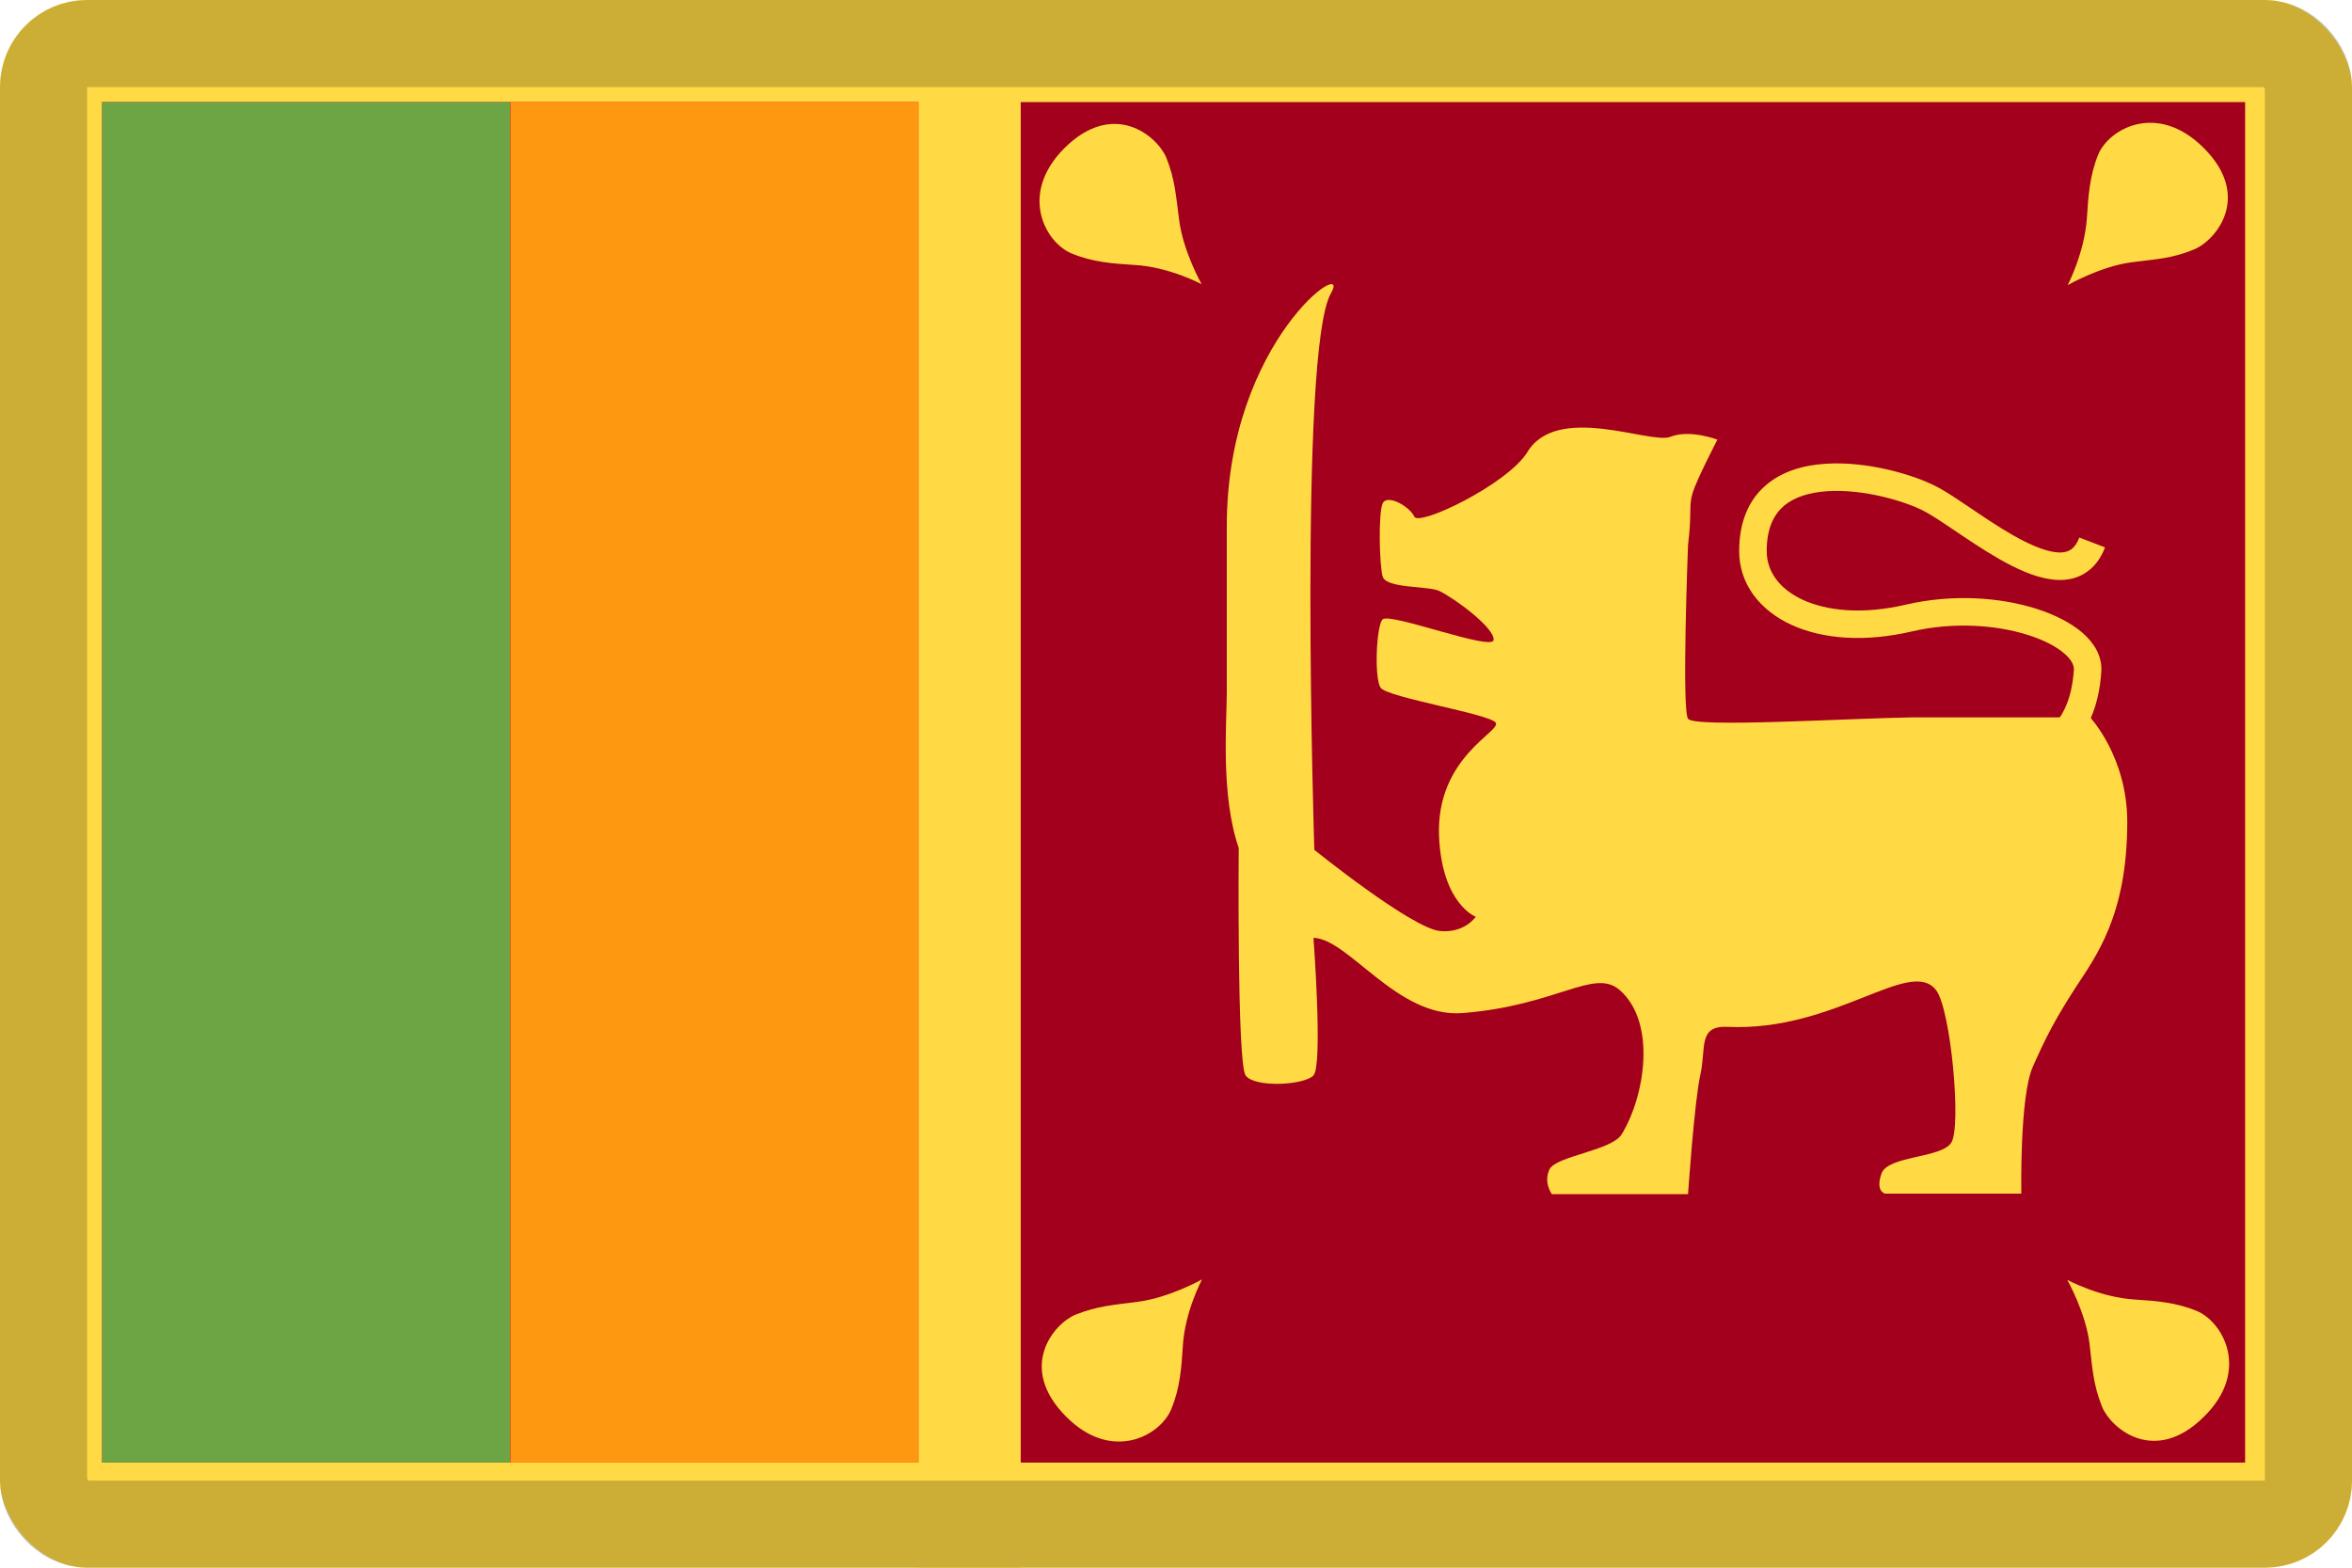 <svg width="27" height="18" viewBox="0 0 27 18" fill="none" xmlns="http://www.w3.org/2000/svg">
<g clip-path="url(#clip0_109_43728)">
<path d="M0 0H27V18H0V0Z" fill="#FFDA44"/>
<path d="M11.715 1.172H25.773V16.793H11.715V1.172Z" fill="#A2001D"/>
<path d="M1.172 1.172H11.714V16.793H1.172V1.172Z" fill="#D80027"/>
<path d="M10.543 0H11.717V18H10.543V0Z" fill="#FFDA44"/>
<path d="M1.172 1.172H5.856V16.793H1.172V1.172Z" fill="#6DA544"/>
<path d="M5.859 1.172H10.544V16.793H5.859V1.172Z" fill="#FF9811"/>
<path d="M19.378 8.253C19.304 8.148 19.378 6.258 19.378 6.258C19.425 5.869 19.383 5.816 19.431 5.658C19.478 5.505 19.715 5.048 19.715 5.048C19.715 5.048 19.399 4.926 19.173 5.016C18.946 5.105 17.873 4.621 17.531 5.195C17.299 5.563 16.288 6.048 16.236 5.932C16.183 5.816 15.925 5.669 15.873 5.779C15.82 5.89 15.836 6.511 15.873 6.621C15.915 6.758 16.389 6.726 16.52 6.784C16.715 6.879 17.162 7.216 17.146 7.348C17.131 7.479 15.962 7.032 15.873 7.111C15.799 7.174 15.773 7.805 15.852 7.9C15.946 8.011 17.083 8.195 17.168 8.295C17.252 8.395 16.478 8.684 16.52 9.611C16.557 10.384 16.941 10.526 16.941 10.526C16.941 10.526 16.815 10.716 16.531 10.69C16.204 10.658 15.088 9.758 15.088 9.758C15.088 9.758 14.904 4.021 15.278 3.369C15.536 2.921 14.083 3.9 14.083 6.042V7.947C14.083 8.295 14.01 9.126 14.22 9.737C14.22 9.737 14.199 12.205 14.299 12.348C14.399 12.49 14.967 12.463 15.078 12.348C15.188 12.232 15.078 10.768 15.078 10.768C15.483 10.779 16.041 11.69 16.788 11.632C17.873 11.547 18.299 11.111 18.594 11.368C19.02 11.742 18.883 12.59 18.615 13.026C18.499 13.211 17.862 13.274 17.788 13.426C17.715 13.579 17.815 13.711 17.815 13.711H19.378C19.378 13.711 19.452 12.632 19.52 12.337C19.588 12.037 19.488 11.774 19.831 11.79C21.067 11.848 21.925 10.984 22.225 11.368C22.394 11.584 22.52 12.942 22.399 13.121C22.283 13.3 21.673 13.268 21.599 13.474C21.525 13.684 21.641 13.705 21.641 13.705H23.204C23.204 13.705 23.183 12.59 23.336 12.248C23.488 11.905 23.594 11.7 23.825 11.342C24.057 10.984 24.42 10.516 24.42 9.437C24.42 8.69 23.994 8.237 23.994 8.237H21.946C21.204 8.248 19.452 8.358 19.378 8.253ZM12.22 1.7C12.783 1.142 13.283 1.558 13.389 1.811C13.489 2.063 13.499 2.242 13.536 2.526C13.583 2.89 13.794 3.263 13.794 3.263C13.794 3.263 13.42 3.063 13.02 3.042C12.773 3.026 12.546 3.011 12.304 2.911C12.004 2.79 11.688 2.232 12.22 1.7ZM25.294 1.695C25.857 2.253 25.441 2.758 25.189 2.863C24.936 2.969 24.757 2.974 24.473 3.011C24.11 3.058 23.736 3.274 23.736 3.274C23.736 3.274 23.931 2.9 23.957 2.5C23.973 2.253 23.988 2.021 24.083 1.784C24.199 1.484 24.757 1.163 25.294 1.695ZM25.299 16.268C24.736 16.826 24.236 16.405 24.131 16.153C24.031 15.9 24.02 15.721 23.988 15.437C23.946 15.074 23.731 14.695 23.731 14.695C23.731 14.695 24.099 14.895 24.504 14.921C24.752 14.937 24.978 14.953 25.22 15.053C25.52 15.179 25.836 15.742 25.299 16.268ZM12.236 16.263C11.678 15.7 12.094 15.2 12.346 15.095C12.599 14.995 12.778 14.984 13.062 14.947C13.425 14.9 13.799 14.69 13.799 14.69C13.799 14.69 13.599 15.063 13.578 15.463C13.562 15.711 13.546 15.937 13.446 16.179C13.325 16.479 12.768 16.8 12.236 16.263Z" fill="#FFDA44"/>
<path fill-rule="evenodd" clip-rule="evenodd" d="M20.477 5.81C20.364 5.907 20.281 6.064 20.281 6.328C20.281 6.555 20.419 6.759 20.695 6.887C20.973 7.015 21.383 7.058 21.876 6.943C22.41 6.818 22.96 6.857 23.377 6.99C23.585 7.056 23.769 7.149 23.903 7.263C24.035 7.377 24.135 7.53 24.122 7.713C24.097 8.098 23.975 8.343 23.846 8.494C23.783 8.569 23.719 8.619 23.67 8.65C23.645 8.666 23.623 8.677 23.607 8.685C23.599 8.689 23.592 8.692 23.587 8.694C23.584 8.695 23.581 8.696 23.579 8.697C23.578 8.697 23.577 8.697 23.577 8.698L23.575 8.698L23.575 8.698L23.575 8.698C23.575 8.698 23.574 8.698 23.523 8.549C23.471 8.4 23.471 8.4 23.471 8.4L23.471 8.4L23.47 8.4L23.47 8.401L23.468 8.401C23.468 8.401 23.468 8.401 23.468 8.401C23.468 8.401 23.47 8.4 23.473 8.399C23.478 8.397 23.488 8.392 23.501 8.383C23.526 8.367 23.565 8.338 23.606 8.29C23.686 8.195 23.786 8.016 23.807 7.691L23.807 7.691C23.81 7.647 23.789 7.582 23.697 7.503C23.606 7.424 23.464 7.349 23.281 7.291C22.917 7.175 22.425 7.139 21.948 7.25L21.948 7.25C21.405 7.377 20.92 7.338 20.562 7.173C20.203 7.007 19.965 6.707 19.965 6.328C19.965 5.99 20.076 5.738 20.272 5.571C20.461 5.408 20.71 5.341 20.954 5.325C21.439 5.292 21.98 5.453 22.244 5.594L22.245 5.594L22.245 5.594C22.353 5.652 22.488 5.744 22.628 5.838C22.655 5.856 22.682 5.875 22.709 5.893C22.882 6.009 23.064 6.128 23.238 6.215C23.416 6.304 23.561 6.349 23.667 6.343C23.716 6.34 23.752 6.326 23.781 6.305C23.81 6.282 23.843 6.243 23.87 6.172L24.165 6.285C24.121 6.399 24.058 6.491 23.971 6.556C23.885 6.622 23.786 6.652 23.685 6.658C23.493 6.669 23.284 6.592 23.096 6.497C22.903 6.4 22.706 6.271 22.533 6.155C22.503 6.135 22.475 6.116 22.447 6.097C22.306 6.002 22.188 5.922 22.096 5.873C21.875 5.755 21.393 5.612 20.975 5.64C20.768 5.654 20.596 5.708 20.477 5.81Z" fill="#FFDA44"/>
</g>
<rect x="0.5" y="0.5" width="26" height="17" rx="0.5" stroke="black" stroke-opacity="0.2"/>
<defs>
<clipPath id="clip0_109_43728">
<rect width="27" height="18" rx="1" fill="white"/>
</clipPath>
</defs>
</svg>
